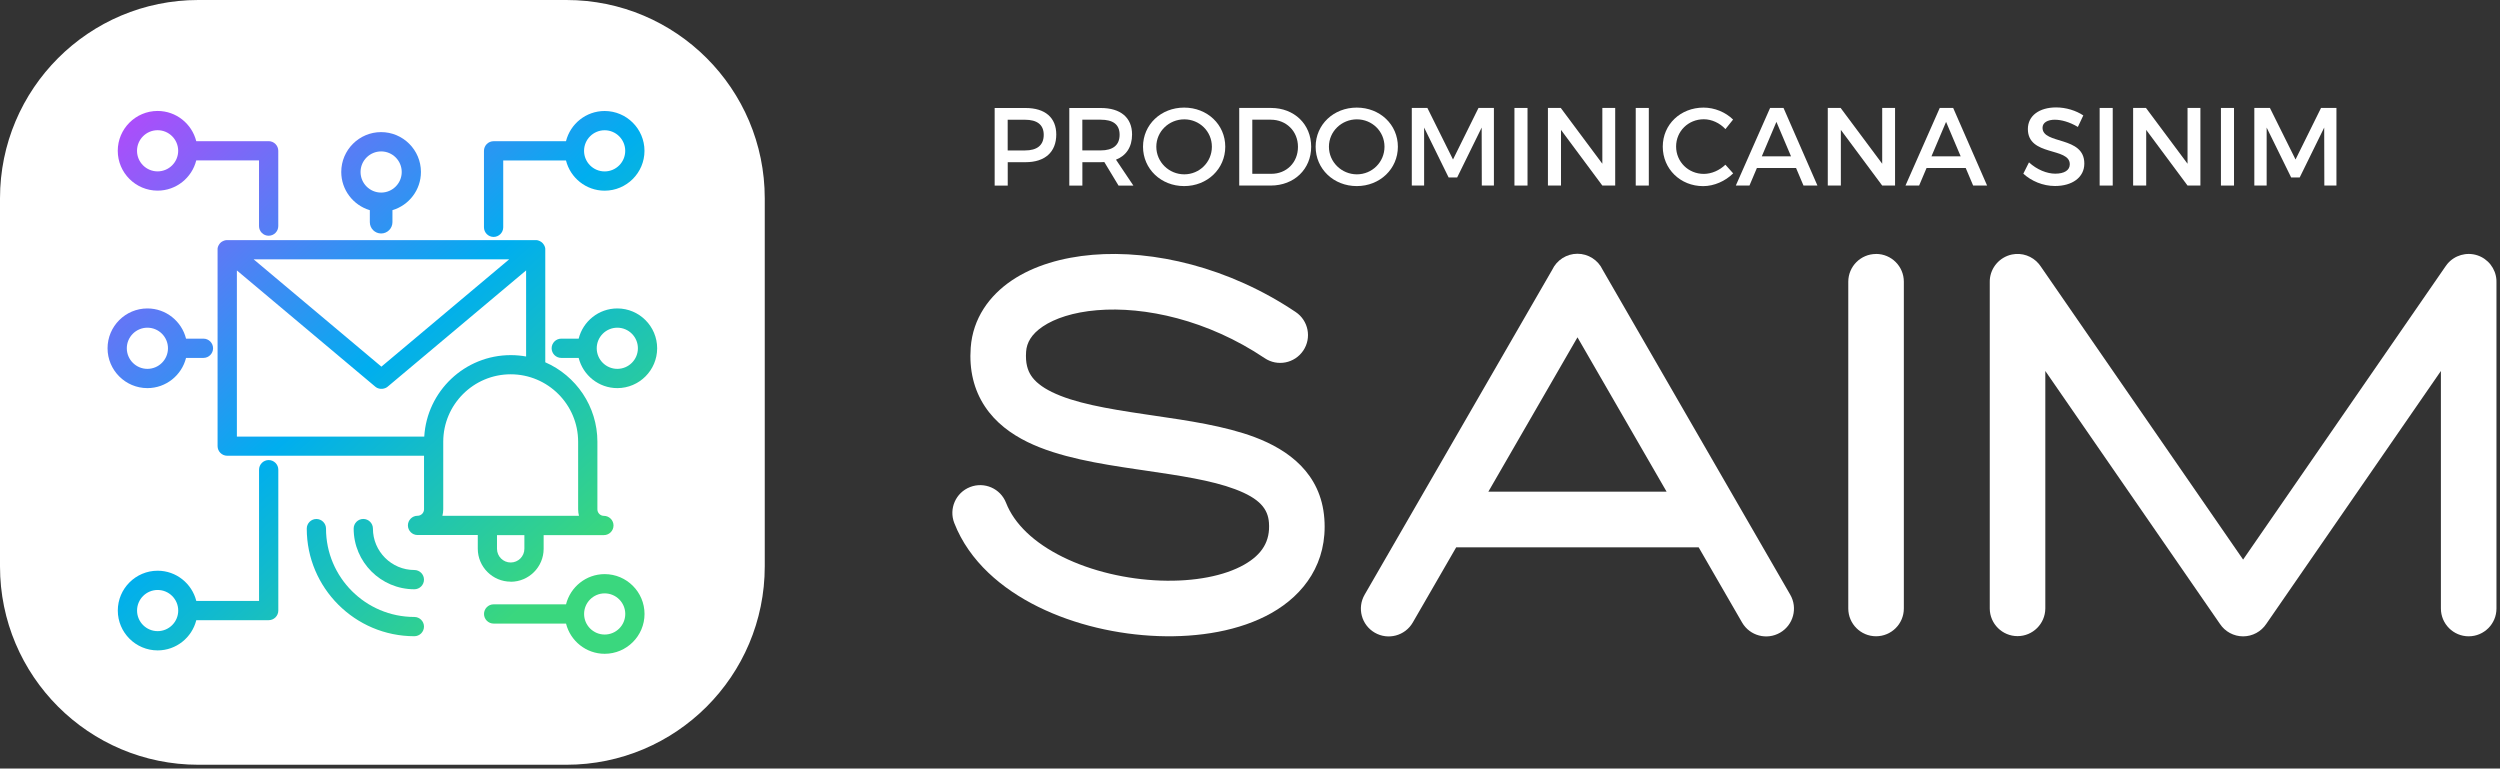 <svg width="566" height="174" viewBox="0 0 566 174" fill="none" xmlns="http://www.w3.org/2000/svg">
<rect x="0" y="0" width="566" height="174" fill="#333333" stroke="none"/>
<g clip-path="url(#clip0_145_68)">
<path d="M247.32 57.69C261.09 56.54 278.14 60.44 293.34 70.64C296.23 72.58 297 76.49 295.06 79.37C293.12 82.26 289.21 83.03 286.33 81.09C273.4 72.41 259.17 69.33 248.38 70.23C242.96 70.68 238.79 72.1 236.09 73.92C233.5 75.67 232.45 77.6 232.31 79.6C232.12 82.24 232.68 83.89 233.46 85.06C234.3 86.33 235.75 87.58 238.14 88.75C243.17 91.22 250.46 92.5 259.13 93.78C259.84 93.89 260.56 93.99 261.29 94.1C268.89 95.21 277.32 96.44 284.06 98.97C291.66 101.83 299.06 107.14 299.83 117.39C300.58 127.38 295.3 134.6 287.83 138.81C280.68 142.84 271.37 144.34 262.25 144.01C253.04 143.68 243.32 141.47 235.06 137.39C226.85 133.34 219.45 127.12 216.05 118.42C214.78 115.18 216.38 111.53 219.62 110.27C222.86 109 226.51 110.6 227.77 113.84C229.63 118.6 234.08 122.88 240.63 126.11C247.12 129.31 255.06 131.16 262.71 131.44C270.45 131.72 277.21 130.37 281.65 127.86C285.77 125.53 287.6 122.51 287.29 118.34C287.06 115.23 285.24 112.87 279.64 110.76C274.24 108.73 267.17 107.69 259.15 106.51C258.54 106.42 257.92 106.33 257.3 106.24C249.06 105.02 239.71 103.55 232.6 100.06C228.92 98.25 225.43 95.72 222.98 92.02C220.47 88.23 219.4 83.74 219.77 78.7C220.25 72.08 223.98 66.93 229.07 63.49C234.06 60.13 240.49 58.27 247.35 57.69H247.32Z" fill="white"/>
<path d="M403.01 143.24C400 144.98 396.15 143.95 394.41 140.94L384.58 123.92H329.68L319.85 140.94C318.11 143.95 314.26 144.98 311.25 143.24C308.24 141.5 307.21 137.65 308.95 134.64L351.42 61.08C352.46 58.87 354.69 57.45 357.13 57.45C359.57 57.45 361.8 58.86 362.84 61.08L405.31 134.64C407.05 137.65 406.02 141.5 403.01 143.24ZM377.32 111.32L357.14 76.37L336.96 111.32H377.32Z" fill="white"/>
<path d="M424.74 57.49C428.22 57.49 431.03 60.31 431.03 63.78V137.76C431.03 141.24 428.21 144.05 424.74 144.05C421.27 144.05 418.45 141.23 418.45 137.76V63.79C418.45 60.31 421.27 57.5 424.74 57.5V57.49Z" fill="white"/>
<path d="M455.5 57.62C457.77 57.15 460.11 57.97 461.6 59.75C461.75 59.93 461.88 60.11 462.01 60.3L507.84 126.69L553.67 60.3C553.8 60.11 553.94 59.92 554.08 59.75C555.73 57.78 558.41 57.01 560.86 57.8C563.3 58.6 565.02 60.8 565.19 63.37C565.2 63.54 565.21 63.71 565.2 63.88V137.77C565.2 141.25 562.38 144.06 558.91 144.06C555.44 144.06 552.62 141.24 552.62 137.77V83.99L513.1 141.23C511.93 143 509.96 144.07 507.84 144.07C505.72 144.07 503.74 143 502.58 141.23L463.06 83.99V137.77C463.03 141.23 460.22 144.02 456.77 144.02C453.32 144.02 450.5 141.23 450.48 137.77V63.88C450.48 63.71 450.48 63.54 450.49 63.37C450.68 60.55 452.73 58.2 455.5 57.62Z" fill="white"/>
<path d="M128.23 0H44.91C20.107 0 0 20.107 0 44.91V128.23C0 153.033 20.107 173.14 44.91 173.14H128.23C153.033 173.14 173.14 153.033 173.14 128.23V44.91C173.14 20.107 153.033 0 128.23 0Z" fill="white"/>
<path d="M115.62 131.71C119.73 131.71 123.08 128.36 123.08 124.25V121.15H136.72C137.92 121.15 138.9 120.17 138.9 118.97C138.9 117.77 137.92 116.79 136.72 116.79C135.91 116.79 135.25 116.13 135.25 115.32V100.02C135.25 91.98 130.39 85.05 123.45 82.02V56.54C123.45 56.47 123.45 56.41 123.45 56.35C123.45 56.34 123.45 56.32 123.45 56.31C123.45 56.24 123.43 56.17 123.42 56.1C123.42 56.08 123.41 56.06 123.4 56.04C123.39 55.99 123.38 55.94 123.36 55.89C123.35 55.86 123.34 55.82 123.32 55.79C123.31 55.76 123.3 55.72 123.28 55.69C123.26 55.64 123.24 55.6 123.21 55.55C123.21 55.53 123.19 55.51 123.18 55.5C123.15 55.44 123.11 55.38 123.07 55.32C123.07 55.31 123.05 55.3 123.04 55.29C123.01 55.24 122.97 55.2 122.94 55.15C122.94 55.15 122.91 55.11 122.89 55.09C122.86 55.06 122.83 55.03 122.8 55C122.77 54.97 122.74 54.95 122.72 54.92C122.7 54.9 122.67 54.88 122.65 54.86C122.62 54.83 122.58 54.81 122.55 54.79C122.53 54.77 122.5 54.76 122.48 54.74C122.45 54.72 122.41 54.7 122.38 54.68C122.35 54.66 122.33 54.65 122.3 54.63C122.27 54.61 122.23 54.6 122.2 54.58C122.17 54.57 122.14 54.55 122.11 54.54C122.08 54.53 122.05 54.52 122.01 54.5C121.98 54.49 121.94 54.48 121.91 54.46C121.88 54.46 121.85 54.44 121.81 54.43C121.77 54.43 121.74 54.41 121.7 54.4C121.66 54.4 121.63 54.39 121.59 54.38C121.56 54.38 121.52 54.37 121.49 54.37C121.44 54.37 121.39 54.37 121.34 54.37C121.32 54.37 121.3 54.37 121.28 54.37H51.44C51.44 54.37 51.39 54.37 51.37 54.37C51.32 54.37 51.28 54.37 51.23 54.37C51.2 54.37 51.16 54.37 51.13 54.38C51.09 54.38 51.06 54.38 51.02 54.4C50.98 54.4 50.95 54.42 50.91 54.43C50.88 54.43 50.85 54.45 50.81 54.45C50.77 54.46 50.74 54.47 50.71 54.49C50.68 54.5 50.64 54.51 50.61 54.53C50.58 54.54 50.55 54.56 50.52 54.57C50.49 54.59 50.45 54.6 50.42 54.62C50.39 54.63 50.37 54.65 50.34 54.66C50.3 54.68 50.27 54.7 50.23 54.72C50.21 54.74 50.18 54.75 50.16 54.77C50.13 54.79 50.09 54.82 50.06 54.84C50.03 54.86 50.01 54.88 49.99 54.9C49.96 54.93 49.93 54.95 49.91 54.98C49.88 55.01 49.85 55.04 49.82 55.07C49.8 55.09 49.79 55.11 49.77 55.12C49.73 55.17 49.7 55.22 49.67 55.27C49.67 55.28 49.65 55.29 49.64 55.3C49.6 55.36 49.56 55.42 49.53 55.48C49.53 55.5 49.51 55.52 49.5 55.53C49.48 55.58 49.45 55.62 49.43 55.67C49.42 55.7 49.41 55.74 49.39 55.77C49.38 55.8 49.36 55.84 49.35 55.87C49.33 55.92 49.32 55.97 49.31 56.02C49.31 56.04 49.3 56.06 49.29 56.08C49.28 56.15 49.26 56.22 49.26 56.29C49.26 56.3 49.26 56.32 49.26 56.33C49.26 56.39 49.26 56.45 49.26 56.51V101C49.26 102.2 50.24 103.18 51.44 103.18H96V115.3C96 116.11 95.34 116.77 94.53 116.77C93.33 116.77 92.35 117.75 92.35 118.95C92.35 120.15 93.33 121.13 94.53 121.13H108.17V124.23C108.17 128.34 111.52 131.69 115.63 131.69L115.62 131.71ZM118.72 124.25C118.72 125.96 117.33 127.35 115.62 127.35C113.91 127.35 112.52 125.96 112.52 124.25V121.15H118.72V124.25ZM86.35 83.01L57.42 58.71H115.28L86.35 83.01ZM53.61 61.21L84.95 87.53C84.95 87.53 84.98 87.55 85 87.57C85.03 87.59 85.05 87.61 85.08 87.63C85.12 87.66 85.15 87.68 85.19 87.7C85.21 87.72 85.24 87.73 85.26 87.75C85.32 87.79 85.38 87.82 85.45 87.85C85.45 87.85 85.46 87.85 85.47 87.85C85.53 87.88 85.59 87.9 85.65 87.92C85.67 87.92 85.69 87.93 85.71 87.94C85.76 87.96 85.81 87.97 85.86 87.98C85.88 87.98 85.9 87.98 85.92 87.99C85.97 88 86.03 88.01 86.08 88.02C86.1 88.02 86.12 88.02 86.14 88.02C86.21 88.02 86.28 88.03 86.35 88.03C86.42 88.03 86.49 88.03 86.56 88.02C86.58 88.02 86.6 88.02 86.62 88.02C86.67 88.02 86.73 88 86.78 87.99C86.8 87.99 86.82 87.99 86.84 87.98C86.89 87.97 86.94 87.95 87 87.94C87.02 87.94 87.04 87.93 87.06 87.92C87.12 87.9 87.19 87.87 87.25 87.85C87.25 87.85 87.26 87.85 87.27 87.85C87.33 87.82 87.4 87.79 87.46 87.75C87.48 87.74 87.51 87.72 87.53 87.71C87.57 87.69 87.6 87.66 87.64 87.64C87.67 87.62 87.69 87.6 87.72 87.58C87.74 87.57 87.75 87.56 87.77 87.54L119.11 61.22V80.71C117.98 80.51 116.83 80.4 115.64 80.4C105.21 80.4 96.66 88.57 96.05 98.85H53.63V61.23L53.61 61.21ZM100.35 115.31V100.01C100.35 91.59 107.2 84.74 115.62 84.74C124.04 84.74 130.89 91.59 130.89 100.01V115.31C130.89 115.82 130.96 116.31 131.08 116.78H100.16C100.28 116.31 100.35 115.82 100.35 115.31Z" fill="url(#paint0_linear_145_68)"/>
<path d="M93.81 139.68C82.78 139.68 73.81 130.71 73.81 119.68C73.81 118.48 72.83 117.5 71.63 117.5C70.43 117.5 69.45 118.48 69.45 119.68C69.45 133.11 80.38 144.04 93.81 144.04C95.01 144.04 95.99 143.06 95.99 141.86C95.99 140.66 95.01 139.68 93.81 139.68Z" fill="url(#paint1_linear_145_68)"/>
<path d="M93.81 129.05C88.64 129.05 84.43 124.84 84.43 119.67C84.43 118.47 83.45 117.49 82.25 117.49C81.05 117.49 80.07 118.47 80.07 119.67C80.07 127.25 86.23 133.41 93.81 133.41C95.01 133.41 95.99 132.43 95.99 131.23C95.99 130.03 95.01 129.05 93.81 129.05Z" fill="url(#paint2_linear_145_68)"/>
<path d="M83.73 47.58V50.3C83.73 51.72 84.88 52.86 86.29 52.86C87.7 52.86 88.85 51.71 88.85 50.3V47.58C92.58 46.47 95.3 43.02 95.3 38.93C95.3 33.96 91.25 29.91 86.28 29.91C81.31 29.91 77.26 33.96 77.26 38.93C77.26 43.01 79.99 46.47 83.71 47.58H83.73ZM86.29 34.28C88.86 34.28 90.95 36.37 90.95 38.94C90.95 41.51 88.86 43.6 86.29 43.6C83.72 43.6 81.63 41.51 81.63 38.94C81.63 36.37 83.72 34.28 86.29 34.28Z" fill="url(#paint3_linear_145_68)"/>
<path d="M111.75 53.64C112.95 53.64 113.93 52.66 113.93 51.46V36.33H128.14C129.12 40.25 132.67 43.17 136.89 43.17C141.86 43.17 145.91 39.12 145.91 34.15C145.91 29.18 141.86 25.13 136.89 25.13C132.67 25.13 129.12 28.05 128.14 31.97H111.75C110.55 31.97 109.57 32.95 109.57 34.15V51.46C109.57 52.66 110.55 53.64 111.75 53.64ZM136.89 29.49C139.46 29.49 141.55 31.58 141.55 34.15C141.55 36.72 139.46 38.81 136.89 38.81C134.32 38.81 132.23 36.72 132.23 34.15C132.23 31.58 134.32 29.49 136.89 29.49Z" fill="url(#paint4_linear_145_68)"/>
<path d="M35.68 43.16C39.9 43.16 43.45 40.24 44.43 36.32H58.64V51.19C58.64 52.39 59.62 53.37 60.82 53.37C62.02 53.37 63 52.39 63 51.19V34.14C63 32.94 62.02 31.96 60.82 31.96H44.43C43.45 28.04 39.9 25.12 35.68 25.12C30.71 25.12 26.66 29.17 26.66 34.14C26.66 39.11 30.71 43.16 35.68 43.16ZM35.68 29.48C38.25 29.48 40.34 31.57 40.34 34.14C40.34 36.71 38.25 38.8 35.68 38.8C33.11 38.8 31.02 36.71 31.02 34.14C31.02 31.57 33.11 29.48 35.68 29.48Z" fill="url(#paint5_linear_145_68)"/>
<path d="M60.83 104.16C59.63 104.16 58.65 105.14 58.65 106.34V136.05H44.44C43.46 132.13 39.91 129.21 35.69 129.21C30.72 129.21 26.67 133.26 26.67 138.23C26.67 143.2 30.72 147.25 35.69 147.25C39.91 147.25 43.46 144.33 44.44 140.41H60.83C62.03 140.41 63.01 139.43 63.01 138.23V106.34C63.01 105.14 62.03 104.16 60.83 104.16ZM35.69 142.89C33.12 142.89 31.03 140.8 31.03 138.23C31.03 135.66 33.12 133.57 35.69 133.57C38.26 133.57 40.35 135.66 40.35 138.23C40.35 140.8 38.26 142.89 35.69 142.89Z" fill="url(#paint6_linear_145_68)"/>
<path d="M136.9 129.98C132.68 129.98 129.13 132.9 128.15 136.82H111.76C110.56 136.82 109.58 137.8 109.58 139C109.58 140.2 110.56 141.18 111.76 141.18H128.15C129.13 145.1 132.68 148.02 136.9 148.02C141.87 148.02 145.92 143.97 145.92 139C145.92 134.03 141.87 129.98 136.9 129.98ZM136.9 143.66C134.33 143.66 132.24 141.57 132.24 139C132.24 136.43 134.33 134.34 136.9 134.34C139.47 134.34 141.56 136.43 141.56 139C141.56 141.57 139.47 143.66 136.9 143.66Z" fill="url(#paint7_linear_145_68)"/>
<path d="M33.37 87.87C37.59 87.87 41.14 84.95 42.12 81.03H46.06C47.26 81.03 48.24 80.05 48.24 78.85C48.24 77.65 47.26 76.67 46.06 76.67H42.12C41.14 72.75 37.59 69.83 33.37 69.83C28.4 69.83 24.35 73.88 24.35 78.85C24.35 83.82 28.4 87.87 33.37 87.87ZM33.37 74.19C35.94 74.19 38.03 76.28 38.03 78.85C38.03 81.42 35.94 83.51 33.37 83.51C30.8 83.51 28.71 81.42 28.71 78.85C28.71 76.28 30.8 74.19 33.37 74.19Z" fill="url(#paint8_linear_145_68)"/>
<path d="M139.76 69.83C135.54 69.83 131.99 72.75 131.01 76.67H127.07C125.87 76.67 124.89 77.65 124.89 78.85C124.89 80.05 125.87 81.03 127.07 81.03H131.01C131.99 84.95 135.54 87.87 139.76 87.87C144.73 87.87 148.78 83.82 148.78 78.85C148.78 73.88 144.73 69.83 139.76 69.83ZM139.76 83.51C137.19 83.51 135.1 81.42 135.1 78.85C135.1 76.28 137.19 74.19 139.76 74.19C142.33 74.19 144.42 76.28 144.42 78.85C144.42 81.42 142.33 83.51 139.76 83.51Z" fill="url(#paint9_linear_145_68)"/>
<path d="M239.14 30.44C239.14 34.41 236.6 36.72 232.19 36.72H228.15V42.02H225.19V24.45H232.19C236.61 24.45 239.14 26.63 239.14 30.45V30.44ZM236.3 30.52C236.3 28.21 234.77 27.11 232.06 27.11H228.14V34.06H232.06C234.77 34.06 236.3 32.91 236.3 30.52Z" fill="white"/>
<path d="M253.23 42.01L250.02 36.69C249.77 36.72 249.49 36.72 249.22 36.72H245.05V42.02H242.09V24.45H249.22C253.71 24.45 256.3 26.63 256.3 30.45C256.3 33.26 254.99 35.24 252.66 36.15L256.6 42.02H253.24L253.23 42.01ZM249.21 34.05C251.92 34.05 253.48 32.9 253.48 30.51C253.48 28.12 251.92 27.1 249.21 27.1H245.04V34.05H249.21Z" fill="white"/>
<path d="M277.4 33.22C277.4 38.24 273.33 42.13 268.09 42.13C262.85 42.13 258.78 38.24 258.78 33.22C258.78 28.2 262.85 24.36 268.09 24.36C273.33 24.36 277.4 28.2 277.4 33.22ZM261.79 33.22C261.79 36.71 264.68 39.47 268.12 39.47C271.56 39.47 274.37 36.71 274.37 33.22C274.37 29.73 271.56 27.02 268.12 27.02C264.68 27.02 261.79 29.73 261.79 33.22Z" fill="white"/>
<path d="M296.85 33.22C296.85 38.29 293.01 42.01 287.69 42.01H280.56V24.44H287.76C293.03 24.44 296.85 28.13 296.85 33.23V33.22ZM293.86 33.25C293.86 29.66 291.17 27.1 287.71 27.1H283.52V39.35H287.84C291.25 39.35 293.86 36.81 293.86 33.25Z" fill="white"/>
<path d="M316.48 33.22C316.48 38.24 312.41 42.13 307.17 42.13C301.93 42.13 297.86 38.24 297.86 33.22C297.86 28.2 301.93 24.36 307.17 24.36C312.41 24.36 316.48 28.2 316.48 33.22ZM300.87 33.22C300.87 36.71 303.76 39.47 307.2 39.47C310.64 39.47 313.45 36.71 313.45 33.22C313.45 29.73 310.64 27.02 307.2 27.02C303.76 27.02 300.87 29.73 300.87 33.22Z" fill="white"/>
<path d="M323.16 24.44L328.96 36.11L334.73 24.44H338.22V42.01H335.48L335.45 28.88L329.9 40.18H327.97L322.42 28.88V42.01H319.63V24.44H323.14H323.16Z" fill="white"/>
<path d="M345.83 24.44V42.01H342.87V24.44H345.83Z" fill="white"/>
<path d="M353.36 24.44L362.77 37.07V24.44H365.68V42.01H362.77L353.41 29.41V42.01H350.45V24.44H353.36Z" fill="white"/>
<path d="M373.29 24.44V42.01H370.33V24.44H373.29Z" fill="white"/>
<path d="M385.74 27C382.23 27 379.47 29.71 379.47 33.17C379.47 36.63 382.23 39.37 385.74 39.37C387.5 39.37 389.3 38.57 390.63 37.29L392.39 39.25C390.61 41.01 388.07 42.14 385.59 42.14C380.44 42.14 376.45 38.25 376.45 33.2C376.45 28.15 380.49 24.36 385.69 24.36C388.18 24.36 390.66 25.39 392.37 27.07L390.64 29.23C389.36 27.85 387.53 27 385.75 27H385.74Z" fill="white"/>
<path d="M406.62 38.04H397.76L396.08 42.01H392.99L400.75 24.44H403.79L411.47 42.01H408.31L406.63 38.04H406.62ZM405.49 35.4L402.18 27.59L398.87 35.4H405.5H405.49Z" fill="white"/>
<path d="M416.72 24.44L426.13 37.07V24.44H429.04V42.01H426.13L416.77 29.41V42.01H413.81V24.44H416.72Z" fill="white"/>
<path d="M445.03 38.04H436.17L434.49 42.01H431.4L439.16 24.44H442.2L449.88 42.01H446.72L445.04 38.04H445.03ZM443.9 35.4L440.59 27.59L437.28 35.4H443.91H443.9Z" fill="white"/>
<path d="M465.29 27.1C463.56 27.1 462.43 27.75 462.43 28.93C462.43 32.77 471.92 30.71 471.89 37.04C471.89 40.18 469.13 42.11 465.26 42.11C462.5 42.11 459.89 40.98 458.08 39.32L459.36 36.76C461.17 38.42 463.43 39.32 465.31 39.32C467.37 39.32 468.6 38.54 468.6 37.19C468.6 33.27 459.11 35.46 459.11 29.21C459.11 26.2 461.7 24.32 465.51 24.32C467.79 24.32 470.03 25.05 471.66 26.13L470.43 28.74C468.52 27.59 466.62 27.11 465.28 27.11L465.29 27.1Z" fill="white"/>
<path d="M478.32 24.44V42.01H475.36V24.44H478.32Z" fill="white"/>
<path d="M485.85 24.44L495.26 37.07V24.44H498.17V42.01H495.26L485.9 29.41V42.01H482.94V24.44H485.85Z" fill="white"/>
<path d="M505.78 24.44V42.01H502.82V24.44H505.78Z" fill="white"/>
<path d="M513.91 24.44L519.71 36.11L525.48 24.44H528.97V42.01H526.23L526.2 28.88L520.65 40.18H518.72L513.17 28.88V42.01H510.38V24.44H513.89H513.91Z" fill="white"/>
</g>
<defs>
<linearGradient id="paint0_linear_145_68" x1="35.16" y1="20.69" x2="129.61" y2="127.87" gradientUnits="userSpaceOnUse">
<stop stop-color="#AE4CFB"/>
<stop offset="0.55" stop-color="#00AEEF"/>
<stop offset="1" stop-color="#3AD77E"/>
</linearGradient>
<linearGradient id="paint1_linear_145_68" x1="5.25" y1="47.04" x2="99.7" y2="154.22" gradientUnits="userSpaceOnUse">
<stop stop-color="#AE4CFB"/>
<stop offset="0.55" stop-color="#00AEEF"/>
<stop offset="1" stop-color="#3AD77E"/>
</linearGradient>
<linearGradient id="paint2_linear_145_68" x1="11.87" y1="41.2" x2="106.32" y2="148.39" gradientUnits="userSpaceOnUse">
<stop stop-color="#AE4CFB"/>
<stop offset="0.55" stop-color="#00AEEF"/>
<stop offset="1" stop-color="#3AD77E"/>
</linearGradient>
<linearGradient id="paint3_linear_145_68" x1="54.49" y1="3.65" x2="148.94" y2="110.84" gradientUnits="userSpaceOnUse">
<stop stop-color="#AE4CFB"/>
<stop offset="0.55" stop-color="#00AEEF"/>
<stop offset="1" stop-color="#3AD77E"/>
</linearGradient>
<linearGradient id="paint4_linear_145_68" x1="76.95" y1="-16.14" x2="171.4" y2="91.05" gradientUnits="userSpaceOnUse">
<stop stop-color="#AE4CFB"/>
<stop offset="0.55" stop-color="#00AEEF"/>
<stop offset="1" stop-color="#3AD77E"/>
</linearGradient>
<linearGradient id="paint5_linear_145_68" x1="33.29" y1="22.33" x2="127.74" y2="129.52" gradientUnits="userSpaceOnUse">
<stop stop-color="#AE4CFB"/>
<stop offset="0.55" stop-color="#00AEEF"/>
<stop offset="1" stop-color="#3AD77E"/>
</linearGradient>
<linearGradient id="paint6_linear_145_68" x1="-10.43" y1="60.86" x2="84.02" y2="168.04" gradientUnits="userSpaceOnUse">
<stop stop-color="#AE4CFB"/>
<stop offset="0.55" stop-color="#00AEEF"/>
<stop offset="1" stop-color="#3AD77E"/>
</linearGradient>
<linearGradient id="paint7_linear_145_68" x1="29.23" y1="25.91" x2="123.68" y2="133.09" gradientUnits="userSpaceOnUse">
<stop stop-color="#AE4CFB"/>
<stop offset="0.55" stop-color="#00AEEF"/>
<stop offset="1" stop-color="#3AD77E"/>
</linearGradient>
<linearGradient id="paint8_linear_145_68" x1="6.31" y1="46.11" x2="100.76" y2="153.29" gradientUnits="userSpaceOnUse">
<stop stop-color="#AE4CFB"/>
<stop offset="0.55" stop-color="#00AEEF"/>
<stop offset="1" stop-color="#3AD77E"/>
</linearGradient>
<linearGradient id="paint9_linear_145_68" x1="64.18" y1="-4.89" x2="158.63" y2="102.3" gradientUnits="userSpaceOnUse">
<stop stop-color="#AE4CFB"/>
<stop offset="0.55" stop-color="#00AEEF"/>
<stop offset="1" stop-color="#3AD77E"/>
</linearGradient>
<clipPath id="clip0_145_68">
<rect width="565.21" height="173.14" fill="white"/>
</clipPath>
</defs>
</svg>
